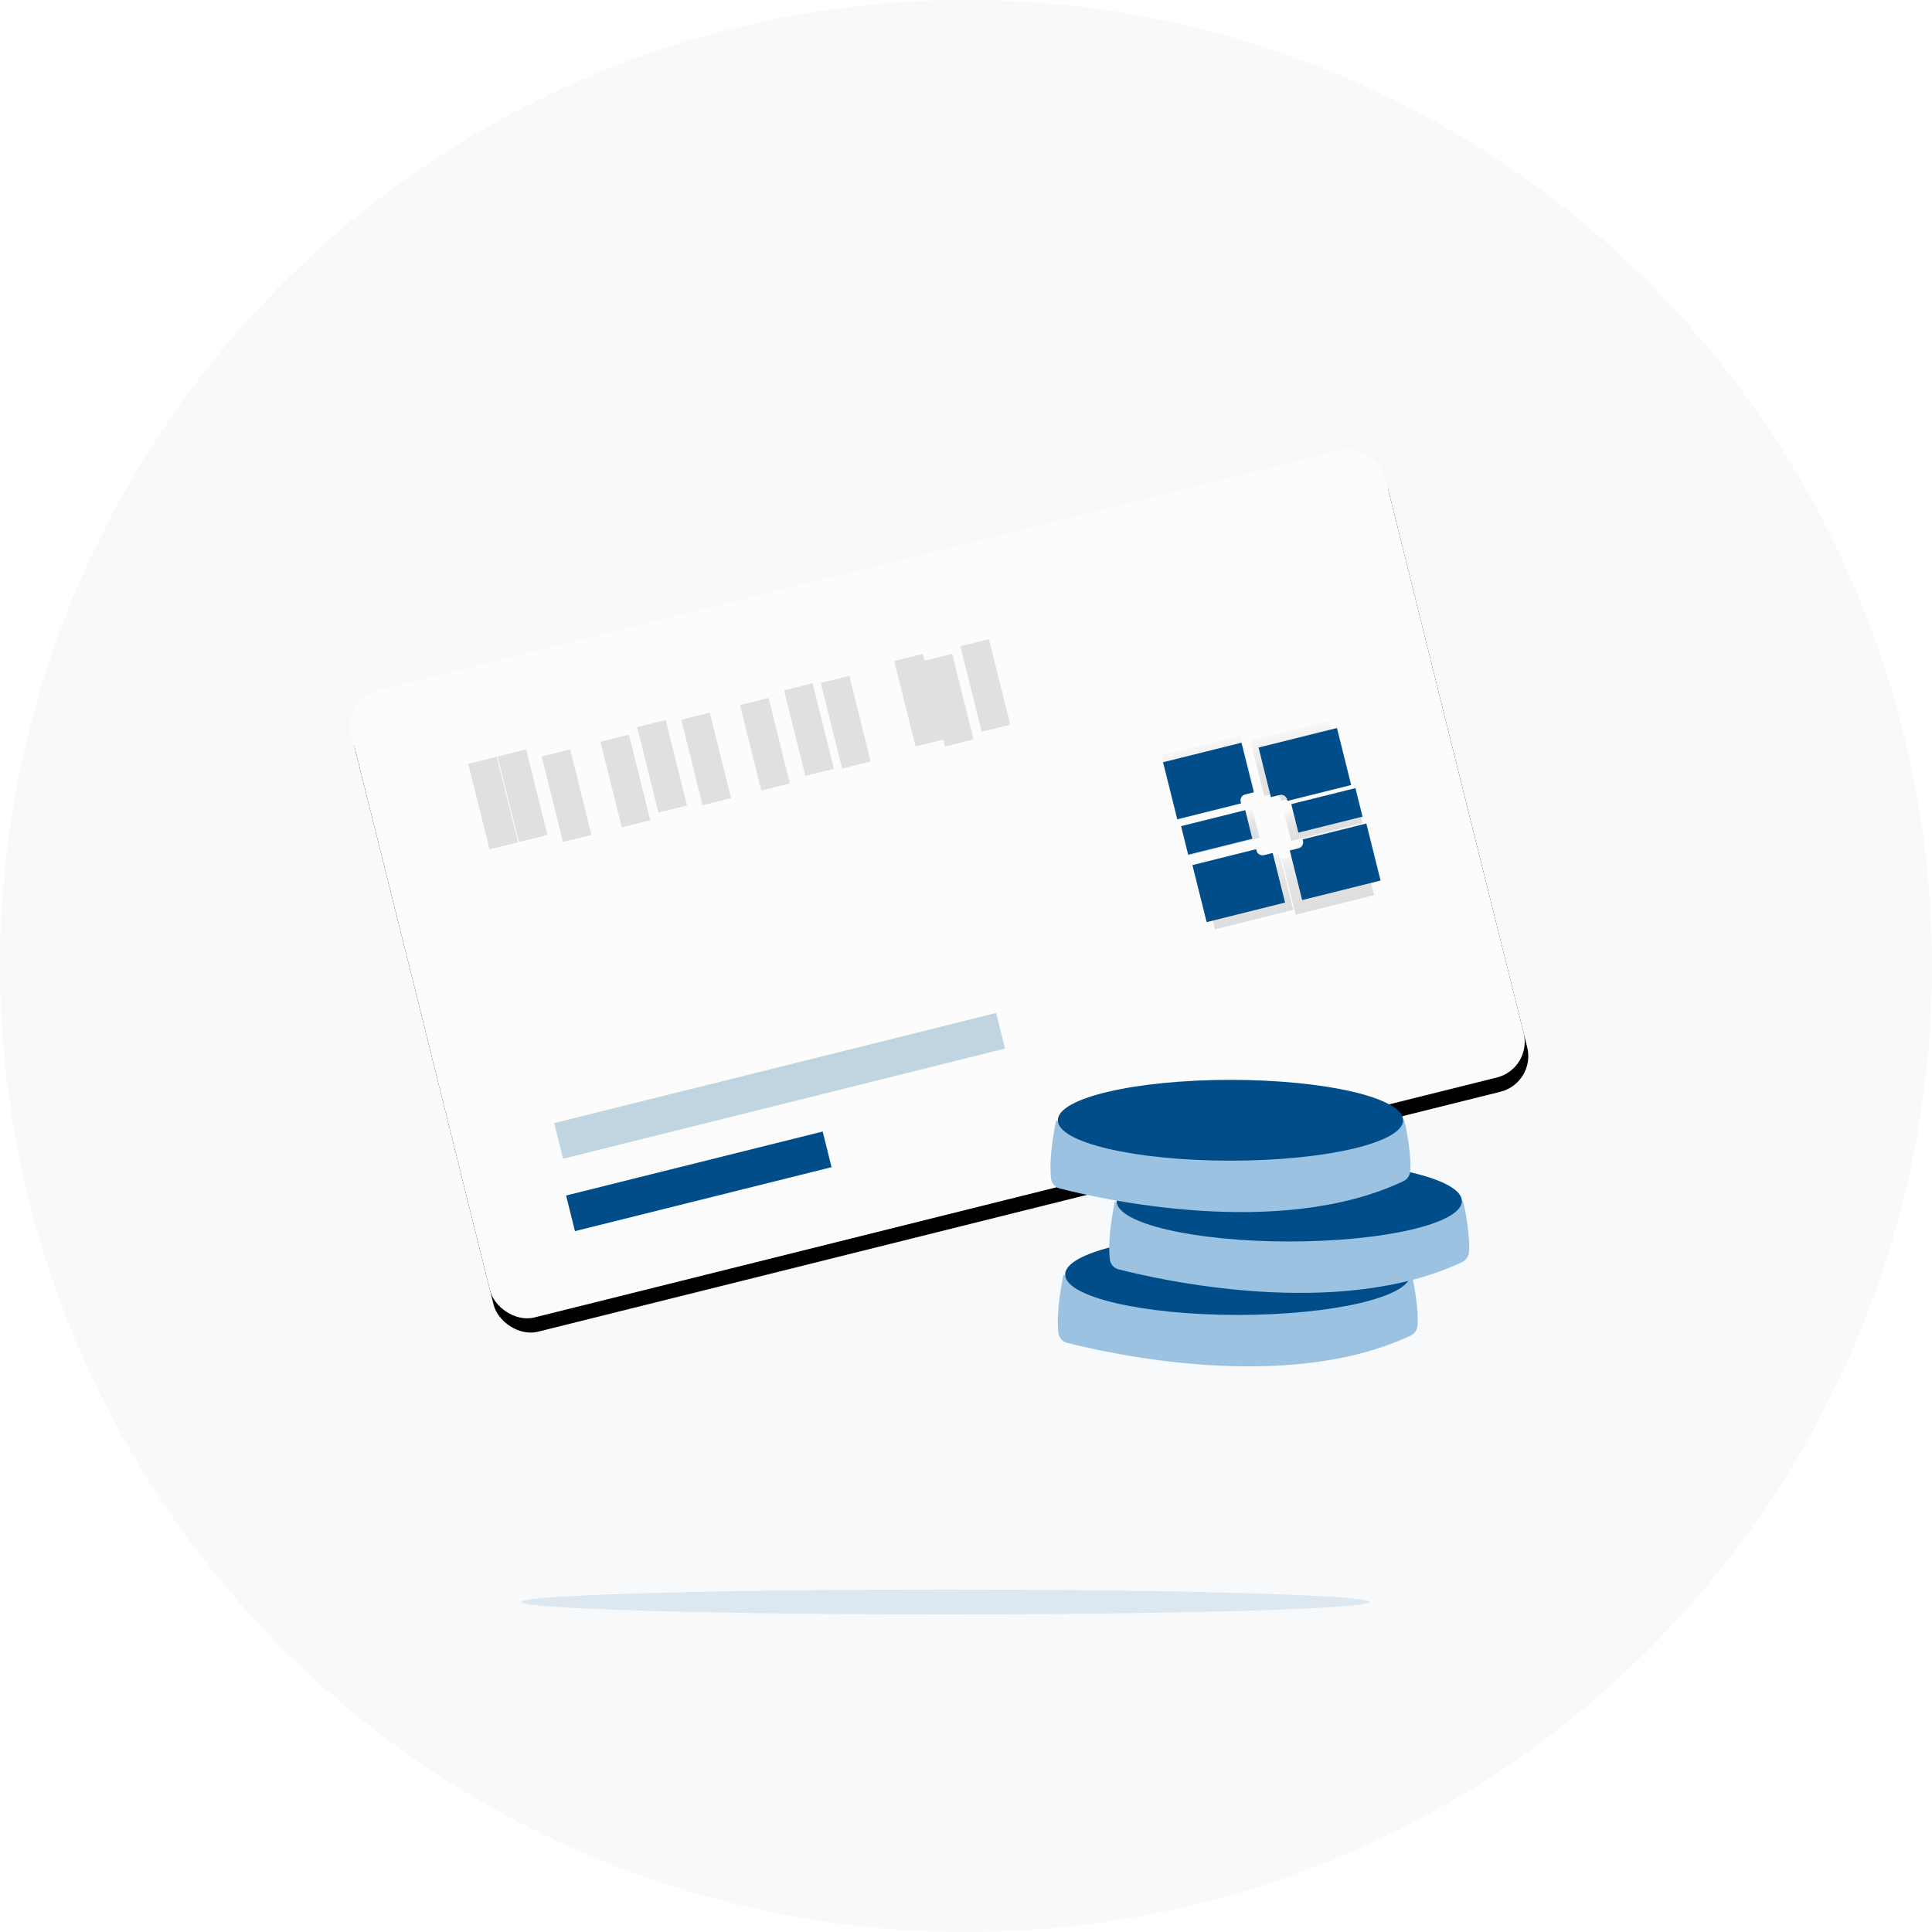 <?xml version="1.0" encoding="UTF-8"?>
<svg width="263px" height="263px" viewBox="0 0 263 263" version="1.1" xmlns="http://www.w3.org/2000/svg" xmlns:xlink="http://www.w3.org/1999/xlink">
    <!-- Generator: Sketch 52.6 (67491) - http://www.bohemiancoding.com/sketch -->
    <title>Płatności</title>
    <desc>Created with Sketch.</desc>
    <defs>
        <rect id="path-1" x="0.533" y="0.5" width="145" height="88" rx="5"></rect>
        <filter x="-4.8%" y="-5.7%" width="109.7%" height="115.9%" filterUnits="objectBoundingBox" id="filter-2">
            <feOffset dx="0" dy="2" in="SourceAlpha" result="shadowOffsetOuter1"></feOffset>
            <feGaussianBlur stdDeviation="2" in="shadowOffsetOuter1" result="shadowBlurOuter1"></feGaussianBlur>
            <feColorMatrix values="0 0 0 0 0.289   0 0 0 0 0.565   0 0 0 0 0.886  0 0 0 0.275 0" type="matrix" in="shadowBlurOuter1"></feColorMatrix>
        </filter>
        <linearGradient x1="49.984%" y1="100%" x2="49.984%" y2="0%" id="linearGradient-3">
            <stop stop-color="#000000" stop-opacity="0.12" offset="0%"></stop>
            <stop stop-color="#000000" stop-opacity="0.09" offset="55%"></stop>
            <stop stop-color="#000000" stop-opacity="0.02" offset="100%"></stop>
        </linearGradient>
        <linearGradient x1="49.992%" y1="100.085%" x2="49.992%" y2="0.085%" id="linearGradient-4">
            <stop stop-color="#000000" stop-opacity="0.12" offset="0%"></stop>
            <stop stop-color="#000000" stop-opacity="0.09" offset="55%"></stop>
            <stop stop-color="#000000" stop-opacity="0.02" offset="100%"></stop>
        </linearGradient>
        <linearGradient x1="50%" y1="100%" x2="50%" y2="0%" id="linearGradient-5">
            <stop stop-color="#000000" stop-opacity="0.12" offset="0%"></stop>
            <stop stop-color="#000000" stop-opacity="0.09" offset="55%"></stop>
            <stop stop-color="#000000" stop-opacity="0.02" offset="100%"></stop>
        </linearGradient>
        <linearGradient x1="49.984%" y1="100%" x2="49.984%" y2="-2.40861944e-13%" id="linearGradient-6">
            <stop stop-color="#000000" stop-opacity="0.12" offset="0%"></stop>
            <stop stop-color="#000000" stop-opacity="0.09" offset="55%"></stop>
            <stop stop-color="#000000" stop-opacity="0.02" offset="100%"></stop>
        </linearGradient>
        <linearGradient x1="50.008%" y1="100%" x2="50.008%" y2="0%" id="linearGradient-7">
            <stop stop-color="#000000" stop-opacity="0.12" offset="0%"></stop>
            <stop stop-color="#000000" stop-opacity="0.09" offset="55%"></stop>
            <stop stop-color="#000000" stop-opacity="0.02" offset="100%"></stop>
        </linearGradient>
        <linearGradient x1="50.056%" y1="66.346%" x2="50.056%" y2="32.346%" id="linearGradient-8">
            <stop stop-color="#808080" stop-opacity="0.25" offset="0%"></stop>
            <stop stop-color="#808080" stop-opacity="0.12" offset="54%"></stop>
            <stop stop-color="#808080" stop-opacity="0.1" offset="100%"></stop>
        </linearGradient>
        <linearGradient x1="53.579%" y1="60.808%" x2="50.293%" y2="33.002%" id="linearGradient-9">
            <stop stop-color="#808080" stop-opacity="0.25" offset="0%"></stop>
            <stop stop-color="#808080" stop-opacity="0.12" offset="54%"></stop>
            <stop stop-color="#808080" stop-opacity="0.1" offset="100%"></stop>
        </linearGradient>
    </defs>
    <g id="Puste-strony" stroke="none" stroke-width="1" fill="none" fill-rule="evenodd">
        <g id="Grafiki-puste-strony" transform="translate(-413, -36)">
            <g id="Płatności" transform="translate(413, 36)">
                <circle id="Oval" fill="#F7F9FB" cx="131.5" cy="131.5" r="131.5"></circle>
                <g id="Group-5" transform="translate(16, 59)">
                    <g id="Group-2" transform="translate(112.567, 61.08) rotate(-14) translate(-112.567, -61.08) translate(38.567, 16.58)">
                        <g id="Rectangle">
                            <use fill="black" fill-opacity="1" filter="url(#filter-2)" xlink:href="#path-1"></use>
                            <use fill="#FCFCFC" fill-rule="evenodd" xlink:href="#path-1"></use>
                        </g>
                        <rect id="Rectangle" fill="#E0E0E0" x="14.991" y="13.191" width="4" height="12"></rect>
                        <rect id="Rectangle" fill="#E0E0E0" x="19.114" y="13.188" width="4" height="12"></rect>
                        <rect id="Rectangle" fill="#E0E0E0" x="24.936" y="14.64" width="4" height="12"></rect>
                        <rect id="Rectangle" fill="#E0E0E0" x="33.182" y="14.634" width="4" height="12"></rect>
                        <rect id="Rectangle" fill="#E0E0E0" x="38.518" y="13.903" width="4" height="12"></rect>
                        <rect id="Rectangle" fill="#E0E0E0" x="44.581" y="14.385" width="4" height="12"></rect>
                        <rect id="Rectangle" fill="#E0E0E0" x="52.828" y="14.379" width="4" height="12"></rect>
                        <rect id="Rectangle" fill="#E0E0E0" x="59.133" y="13.89" width="4" height="12"></rect>
                        <rect id="Rectangle" fill="#E0E0E0" x="64.227" y="14.13" width="4" height="12"></rect>
                        <rect id="Rectangle" fill="#E0E0E0" x="74.655" y="13.638" width="4" height="12"></rect>
                        <rect id="Rectangle" fill="#E0E0E0" x="78.537" y="14.606" width="4" height="12"></rect>
                        <rect id="Rectangle" fill="#E0E0E0" x="83.872" y="13.875" width="4" height="12"></rect>
                        <rect id="Rectangle" fill="#004D8A" x="13.701" y="73.435" width="36" height="5"></rect>
                        <rect id="Rectangle" fill="#C1D4E2" x="14.519" y="63.482" width="62" height="5"></rect>
                        <path d="M115.877,43.653 C115.867,43.41 115.949,43.172 116.105,42.993 C116.261,42.814 116.478,42.709 116.707,42.7 L117.942,42.7 L117.942,34.882 L106.942,34.882 L106.942,43.882 L115.878,43.882 L115.877,43.653 Z" id="Path" fill="url(#linearGradient-3)"></path>
                        <path d="M117.93,51.828 C117.7,51.819 117.484,51.714 117.328,51.535 C117.172,51.356 117.09,51.118 117.1,50.875 L117.1,50.646 L108.165,50.646 L108.165,59.646 L119.165,59.646 L119.165,51.828 L117.93,51.828 Z" id="Path" fill="url(#linearGradient-4)"></path>
                        <rect id="Rectangle" fill="url(#linearGradient-5)" x="107.083" y="45.022" width="10" height="4"></rect>
                        <path d="M121.383,51.595 C121.393,51.839 121.311,52.076 121.155,52.255 C120.999,52.434 120.782,52.54 120.553,52.549 L119.322,52.549 L119.322,60.367 L130.322,60.367 L130.322,51.367 L121.383,51.367 L121.383,51.595 Z" id="Path" fill="url(#linearGradient-6)"></path>
                        <path d="M119.069,35.845 L119.069,43.662 L120.301,43.662 C120.53,43.671 120.747,43.777 120.903,43.956 C121.059,44.135 121.141,44.372 121.131,44.616 L121.131,44.845 L130.069,44.845 L130.069,35.845 L119.069,35.845 Z" id="Path" fill="url(#linearGradient-7)"></path>
                        <rect id="Rectangle" fill="url(#linearGradient-5)" x="121.151" y="46.468" width="10" height="4"></rect>
                        <path d="M115.758,43.663 C115.759,43.199 116.13,42.823 116.589,42.823 L117.821,42.823 L117.821,35.867 L106.821,35.867 L106.821,43.867 L115.758,43.867 L115.758,43.663 Z" id="Path" fill="#004D8A"></path>
                        <path d="M117.085,51.461 C116.626,51.461 116.255,51.086 116.254,50.621 L116.254,50.419 L107.315,50.419 L107.315,58.419 L118.315,58.419 L118.315,51.461 L117.085,51.461 Z" id="Path" fill="#004D8A"></path>
                        <rect id="Rectangle" fill="#004D8A" x="107.098" y="44.901" width="9" height="4"></rect>
                        <path d="M122.718,50.856 C122.717,51.32 122.346,51.696 121.887,51.696 L120.655,51.696 L120.655,58.653 L131.655,58.653 L131.655,50.653 L122.718,50.653 L122.718,50.856 Z" id="Path" fill="#004D8A"></path>
                        <path d="M119.919,37.072 L119.919,44.029 L121.151,44.029 C121.609,44.029 121.981,44.405 121.982,44.869 L121.982,45.072 L130.919,45.072 L130.919,37.072 L119.919,37.072 Z" id="Path" fill="#004D8A"></path>
                        <rect id="Rectangle" fill="#004D8A" x="122.378" y="45.619" width="9" height="4"></rect>
                        <g id="Group" opacity="0.2" transform="translate(0.158, 78.001)" fill="url(#linearGradient-8)">
                            <path d="M0.565,0.745 L0.61,0.595 C0.61,0.595 0.055,0.515 0.565,0.745 Z" id="Path"></path>
                        </g>
                        <g id="Group" opacity="0.2" transform="translate(146.41, 82.517)" fill="url(#linearGradient-9)">
                            <path d="M0.315,0.655 L0.365,0.775 C0.765,0.515 0.315,0.655 0.315,0.655 Z" id="Path"></path>
                        </g>
                    </g>
                    <g id="Group-3" transform="translate(127, 88)">
                        <path d="M4.032,27.844 L1.778,26.535 C1.778,26.535 0.724,31.117 1.07,34.377 C1.136,35.05 1.595,35.609 2.222,35.782 C7.409,37.122 32.085,42.832 49.063,34.792 C49.563,34.551 49.905,34.054 49.962,33.482 C50.175,31.477 49.437,27.339 49.144,26.535 C48.527,24.799 4.032,27.844 4.032,27.844 Z" id="Path" fill="#9BC2E1"></path>
                        <ellipse id="Oval" fill="#004D8A" cx="25.5" cy="26.5" rx="23.5" ry="5.5"></ellipse>
                        <path d="M11.03,17.844 L8.777,16.535 C8.777,16.535 7.728,21.117 8.068,24.377 C8.136,25.049 8.594,25.607 9.22,25.782 C14.407,27.122 39.086,32.832 56.059,24.792 C56.561,24.555 56.905,24.059 56.964,23.488 C57.171,21.483 56.434,17.339 56.14,16.535 C55.529,14.799 11.03,17.844 11.03,17.844 Z" id="Path" fill="#9BC2E1"></path>
                        <ellipse id="Oval" fill="#004D8A" cx="32.5" cy="16.5" rx="23.5" ry="5.5"></ellipse>
                        <path d="M3.026,6.826 L0.778,5.522 C0.778,5.522 -0.276,10.103 0.07,13.373 C0.136,14.046 0.595,14.604 1.222,14.774 C6.409,16.121 31.087,21.839 48.065,13.782 C48.566,13.545 48.908,13.048 48.964,12.478 C49.171,10.47 48.434,6.327 48.14,5.522 C47.529,3.82 3.026,6.826 3.026,6.826 Z" id="Path" fill="#9BC2E1"></path>
                        <ellipse id="Oval" fill="#004D8A" cx="24.5" cy="5.5" rx="23.5" ry="5.5"></ellipse>
                    </g>
                </g>
                <ellipse id="Ellipse_31" fill="#DDE7EF" transform="translate(128.708, 218.073) scale(1, -1) translate(-128.708, -218.073) " cx="128.708" cy="218.073" rx="57.708" ry="1.691"></ellipse>
            </g>
        </g>
    </g>
</svg>